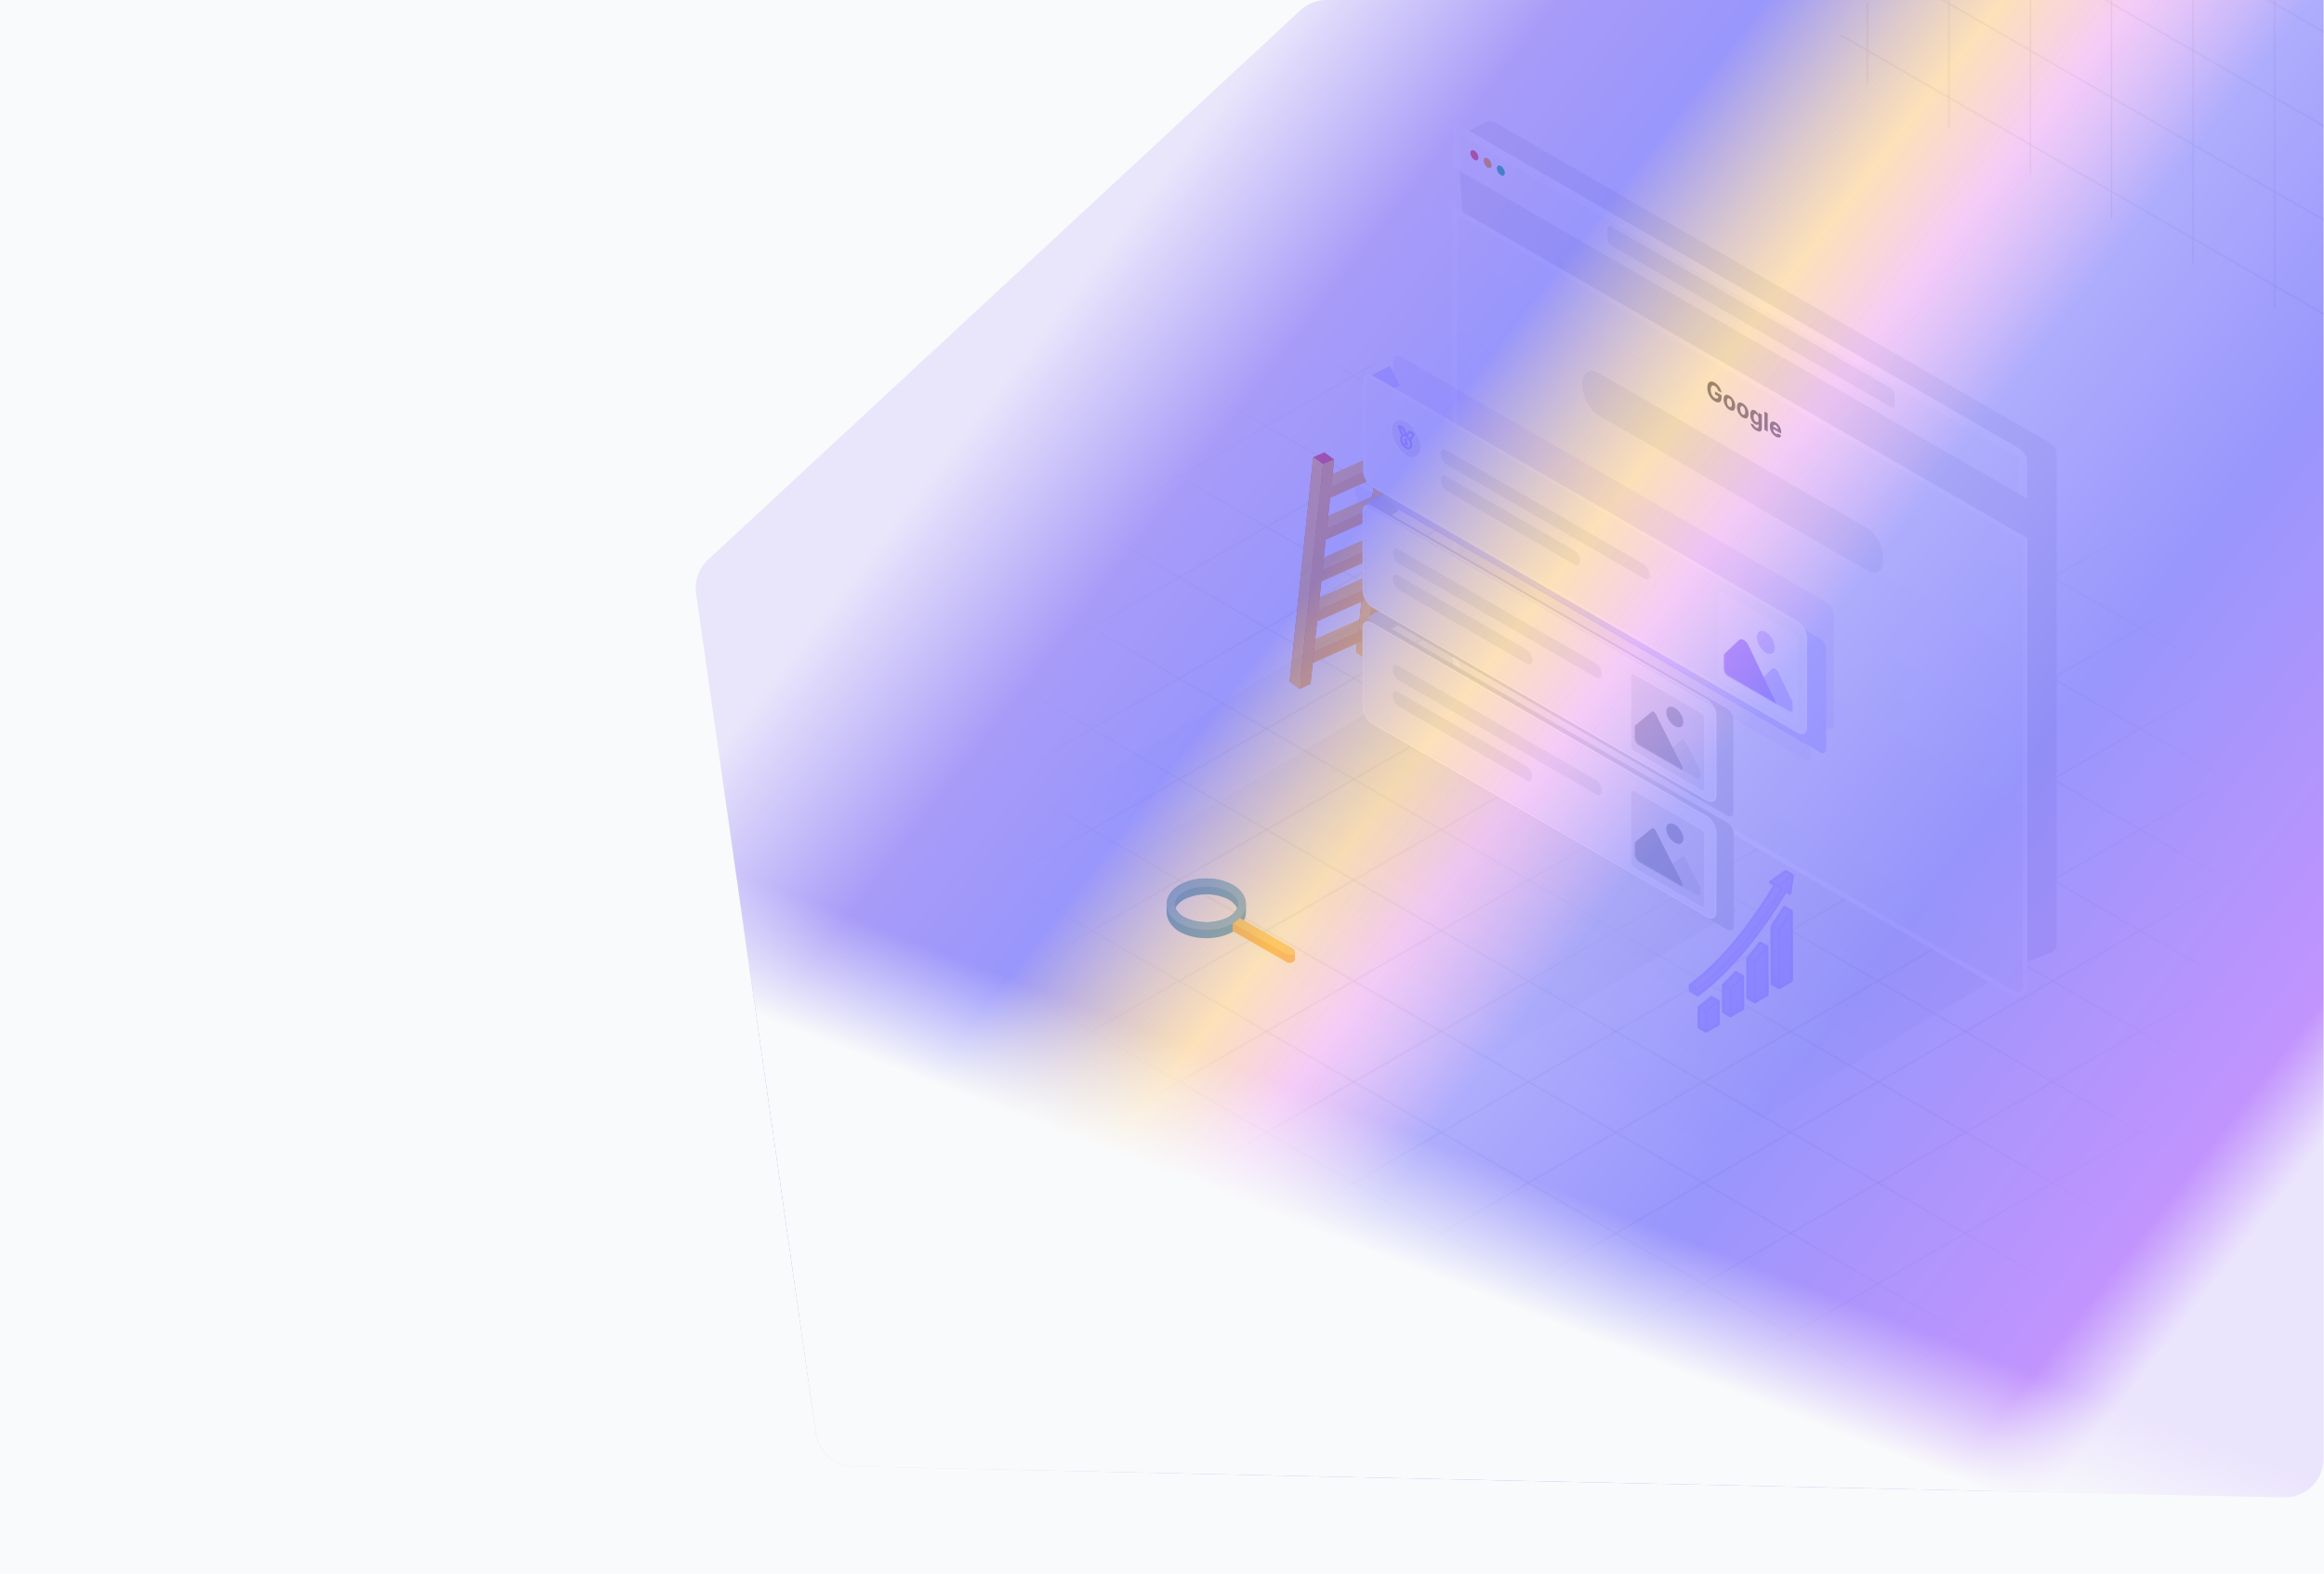 <svg  viewBox="0 0 1920 1300" fill="none" xmlns="http://www.w3.org/2000/svg">
    <g clip-path="url(#clip0_2204_2274)">
        <rect width="1920" height="1300" fill="#F9FAFB"/>
        <mask id="mask0_2204_2274" style="mask-type:alpha" maskUnits="userSpaceOnUse" x="1475" y="-397" width="472" height="867">
            <line y1="-0.427" x2="574" y2="-0.427" transform="matrix(-4.84939e-08 1 -0.866 -0.533 1475.2 -396.058)" stroke="white" stroke-width="0.854"/>
            <line y1="-0.427" x2="574" y2="-0.427" transform="matrix(-4.81944e-08 1 -0.866 -0.533 1542.45 -354.451)" stroke="white" stroke-width="0.854"/>
            <line y1="-0.427" x2="574" y2="-0.427" transform="matrix(-4.81944e-08 1 -0.866 -0.533 1609.71 -312.844)" stroke="white" stroke-width="0.854"/>
            <line y1="-0.427" x2="574" y2="-0.427" transform="matrix(-4.81944e-08 1 -0.866 -0.533 1676.96 -271.238)" stroke="white" stroke-width="0.854"/>
            <line y1="-0.427" x2="574" y2="-0.427" transform="matrix(-4.81944e-08 1 -0.866 -0.533 1744.22 -229.632)" stroke="white" stroke-width="0.854"/>
            <line y1="-0.427" x2="574" y2="-0.427" transform="matrix(-4.81944e-08 1 -0.866 -0.533 1811.47 -188.026)" stroke="white" stroke-width="0.854"/>
            <line y1="-0.427" x2="574" y2="-0.427" transform="matrix(-4.81944e-08 1 -0.866 -0.533 1878.73 -146.419)" stroke="white" stroke-width="0.854"/>
            <line y1="-0.427" x2="523" y2="-0.427" transform="matrix(-0.866 -0.5 1.52389e-07 -1 1941.22 38.376)" stroke="white" stroke-width="0.854"/>
            <line y1="-0.427" x2="523" y2="-0.427" transform="matrix(-0.866 -0.5 1.52389e-07 -1 1941.21 116.036)" stroke="white" stroke-width="0.854"/>
            <line y1="-0.427" x2="523" y2="-0.427" transform="matrix(-0.866 -0.5 1.52389e-07 -1 1941.21 193.695)" stroke="white" stroke-width="0.854"/>
            <line y1="-0.427" x2="523" y2="-0.427" transform="matrix(-0.866 -0.5 1.52389e-07 -1 1941.21 271.355)" stroke="white" stroke-width="0.854"/>
            <line y1="-0.427" x2="523" y2="-0.427" transform="matrix(-0.866 -0.5 1.52389e-07 -1 1941.21 349.016)" stroke="white" stroke-width="0.854"/>
            <line y1="-0.427" x2="523" y2="-0.427" transform="matrix(-0.866 -0.5 1.52389e-07 -1 1941.21 426.571)" stroke="white" stroke-width="0.854"/>
        </mask>
        <g mask="url(#mask0_2204_2274)">
            <g filter="url(#filter0_f_2204_2274)">
                <path d="M1946.5 -507.358L2635.22 -499.049L2581.21 643.435L1505.66 48.42L1946.5 -507.358Z" fill="#D9D9D9"/>
            </g>
        </g>
        <mask id="mask1_2204_2274" style="mask-type:alpha" maskUnits="userSpaceOnUse" x="251" y="59" width="2311" height="1335">
            <line y1="-0.427" x2="1166.82" y2="-0.427" transform="matrix(-0.866 0.5 -0.866 -0.5 1262.78 59.837)" stroke="white" stroke-width="0.854"/>
            <line y1="-0.427" x2="1166.82" y2="-0.427" transform="matrix(-0.866 0.5 -0.866 -0.5 1334.96 101.51)" stroke="white" stroke-width="0.854"/>
            <line y1="-0.427" x2="1166.82" y2="-0.427" transform="matrix(-0.866 0.5 -0.866 -0.5 1407.14 143.182)" stroke="white" stroke-width="0.854"/>
            <line y1="-0.427" x2="1166.82" y2="-0.427" transform="matrix(-0.866 0.5 -0.866 -0.5 1479.32 184.854)" stroke="white" stroke-width="0.854"/>
            <line y1="-0.427" x2="1166.82" y2="-0.427" transform="matrix(-0.866 0.5 -0.866 -0.5 1551.5 226.526)" stroke="white" stroke-width="0.854"/>
            <line y1="-0.427" x2="1166.82" y2="-0.427" transform="matrix(-0.866 0.5 -0.866 -0.5 1623.67 268.198)" stroke="white" stroke-width="0.854"/>
            <line y1="-0.427" x2="1166.82" y2="-0.427" transform="matrix(-0.866 0.5 -0.866 -0.5 1695.85 309.871)" stroke="white" stroke-width="0.854"/>
            <line y1="-0.427" x2="1166.82" y2="-0.427" transform="matrix(-0.866 0.5 -0.866 -0.5 1768.03 351.542)" stroke="white" stroke-width="0.854"/>
            <line y1="-0.427" x2="1166.82" y2="-0.427" transform="matrix(-0.866 0.5 -0.866 -0.5 1840.21 393.215)" stroke="white" stroke-width="0.854"/>
            <line y1="-0.427" x2="1166.82" y2="-0.427" transform="matrix(-0.866 0.5 -0.866 -0.5 1912.39 434.887)" stroke="white" stroke-width="0.854"/>
            <line y1="-0.427" x2="1166.82" y2="-0.427" transform="matrix(-0.866 0.5 -0.866 -0.5 1984.57 476.56)" stroke="white" stroke-width="0.854"/>
            <line y1="-0.427" x2="1166.82" y2="-0.427" transform="matrix(-0.866 0.5 -0.866 -0.5 2056.74 518.231)" stroke="white" stroke-width="0.854"/>
            <line y1="-0.427" x2="1166.82" y2="-0.427" transform="matrix(-0.866 0.5 -0.866 -0.5 2128.92 559.904)" stroke="white" stroke-width="0.854"/>
            <line y1="-0.427" x2="1166.82" y2="-0.427" transform="matrix(-0.866 0.5 -0.866 -0.5 2201.1 601.576)" stroke="white" stroke-width="0.854"/>
            <line y1="-0.427" x2="1166.82" y2="-0.427" transform="matrix(-0.866 0.5 -0.866 -0.5 2273.28 643.248)" stroke="white" stroke-width="0.854"/>
            <line y1="-0.427" x2="1166.82" y2="-0.427" transform="matrix(-0.866 0.5 -0.866 -0.5 2345.46 684.92)" stroke="white" stroke-width="0.854"/>
            <line y1="-0.427" x2="1166.82" y2="-0.427" transform="matrix(-0.866 0.5 -0.866 -0.5 2417.63 726.592)" stroke="white" stroke-width="0.854"/>
            <line y1="-0.427" x2="1166.82" y2="-0.427" transform="matrix(-0.866 0.5 -0.866 -0.5 2489.81 768.264)" stroke="white" stroke-width="0.854"/>
            <line y1="-0.427" x2="1058.73" y2="-0.427" transform="matrix(-0.866 0.5 -0.866 -0.5 2515.75 836.632)" stroke="white" stroke-width="0.854"/>
            <line y1="-0.427" x2="1500.2" y2="-0.427" transform="matrix(-0.866 -0.5 0.866 -0.5 2561.99 809.936)" stroke="white" stroke-width="0.854"/>
            <line y1="-0.427" x2="1500.2" y2="-0.427" transform="matrix(-0.866 -0.5 0.866 -0.5 2489.81 851.608)" stroke="white" stroke-width="0.854"/>
            <line y1="-0.427" x2="1500.2" y2="-0.427" transform="matrix(-0.866 -0.5 0.866 -0.5 2417.63 893.28)" stroke="white" stroke-width="0.854"/>
            <line y1="-0.427" x2="1500.2" y2="-0.427" transform="matrix(-0.866 -0.5 0.866 -0.5 2345.46 934.952)" stroke="white" stroke-width="0.854"/>
            <line y1="-0.427" x2="1500.2" y2="-0.427" transform="matrix(-0.866 -0.5 0.866 -0.5 2273.28 976.624)" stroke="white" stroke-width="0.854"/>
            <line y1="-0.427" x2="1500.2" y2="-0.427" transform="matrix(-0.866 -0.5 0.866 -0.5 2201.1 1018.3)" stroke="white" stroke-width="0.854"/>
            <line y1="-0.427" x2="1500.2" y2="-0.427" transform="matrix(-0.866 -0.5 0.866 -0.5 2128.92 1059.97)" stroke="white" stroke-width="0.854"/>
            <line y1="-0.427" x2="1500.2" y2="-0.427" transform="matrix(-0.866 -0.5 0.866 -0.5 2056.74 1101.64)" stroke="white" stroke-width="0.854"/>
            <line y1="-0.427" x2="1500.2" y2="-0.427" transform="matrix(-0.866 -0.5 0.866 -0.5 1984.57 1143.31)" stroke="white" stroke-width="0.854"/>
            <line y1="-0.427" x2="1500.2" y2="-0.427" transform="matrix(-0.866 -0.5 0.866 -0.5 1912.39 1184.99)" stroke="white" stroke-width="0.854"/>
            <line y1="-0.427" x2="1500.2" y2="-0.427" transform="matrix(-0.866 -0.5 0.866 -0.5 1840.21 1226.66)" stroke="white" stroke-width="0.854"/>
            <line y1="-0.427" x2="1500.2" y2="-0.427" transform="matrix(-0.866 -0.5 0.866 -0.5 1768.03 1268.33)" stroke="white" stroke-width="0.854"/>
            <line y1="-0.427" x2="1500.2" y2="-0.427" transform="matrix(-0.866 -0.5 0.866 -0.5 1695.85 1310)" stroke="white" stroke-width="0.854"/>
            <line y1="-0.427" x2="1500.2" y2="-0.427" transform="matrix(-0.866 -0.5 0.866 -0.5 1623.67 1351.67)" stroke="white" stroke-width="0.854"/>
            <line y1="-0.427" x2="1500.2" y2="-0.427" transform="matrix(-0.866 -0.5 0.866 -0.5 1551.49 1393.35)" stroke="white" stroke-width="0.854"/>
        </mask>
        <g mask="url(#mask1_2204_2274)">
            <path d="M1866.22 1039.92C1604.18 1191.21 1142.79 1170.22 835.681 992.911C528.571 815.601 492.211 549.22 754.256 397.928C1016.3 246.636 1477.69 267.628 1784.8 444.939C2091.91 622.249 2128.27 888.63 1866.22 1039.92Z" fill="url(#paint0_radial_2204_2274)" stroke="white" stroke-width="0.74"/>
        </g>
        <path d="M1063.45 785.948L1069.74 785.948L1069.74 792.766L1063.45 792.766L1063.45 785.948Z" fill="#F8B545"/>
        <path d="M996.849 725.636C987.931 725.636 980.063 727.736 973.77 731.411C968.002 735.079 964.334 740.322 963.809 746.09L963.809 753.538C963.809 759.838 968.009 765.606 973.77 769.274C980.07 772.942 987.931 775.042 996.849 775.042C1005.23 775.042 1013.1 772.942 1019.4 769.274C1025.16 765.606 1029.36 759.838 1029.36 753.545L1029.36 746.202C1028.84 740.434 1025.16 735.191 1019.4 731.516C1013.1 727.848 1005.23 725.748 996.849 725.748L996.849 725.636ZM996.849 738.747C1004.19 738.747 1011.01 740.847 1015.73 743.472C1018.88 745.572 1020.97 747.665 1022.02 750.283C1020.97 752.908 1018.87 755.008 1015.72 757.101C1011.01 759.726 1004.19 761.826 996.849 761.826C988.981 761.826 982.163 759.726 977.445 757.101C974.295 755.001 972.195 752.908 971.145 750.283C972.195 747.665 974.295 745.565 977.445 743.472C982.163 740.847 988.981 738.747 996.849 738.747Z" fill="#4399C0"/>
        <path d="M1019.4 762.351L1018.35 762.351L1018.35 769.162L1062.4 794.334C1063.45 795.384 1065.02 795.384 1066.6 795.384C1068.17 794.824 1069.22 794.334 1069.74 793.284C1070.27 792.234 1069.74 791.184 1068.69 790.666L1019.4 762.351Z" fill="#F8B545"/>
        <path d="M1068.69 783.848L1019.4 755.533L1012.58 759.201L1062.4 788.041C1063.45 788.601 1065.02 789.091 1066.6 788.601C1068.17 788.601 1069.22 787.558 1069.75 786.501C1070.27 785.941 1069.75 784.933 1068.7 783.883L1068.69 783.848Z" fill="#FECB5B"/>
        <path d="M996.849 725.636C987.931 725.636 980.063 727.736 973.77 731.411C968.002 735.079 963.809 740.322 963.809 747.14C963.809 753.433 968.009 758.676 973.77 762.351C980.07 766.019 987.931 768.119 996.849 768.119C1005.23 768.119 1013.1 766.019 1019.4 762.351C1025.16 758.676 1029.36 753.433 1029.36 747.14C1029.36 740.322 1025.16 735.079 1019.4 731.411C1013.1 727.736 1005.23 725.636 996.849 725.636ZM996.849 732.454C1004.19 732.454 1011.01 734.029 1015.73 737.179C1020.45 739.797 1023.07 743.465 1023.07 747.14C1023.07 750.29 1020.45 753.958 1015.72 757.101C1011.01 759.726 1004.19 761.826 996.849 761.826C988.981 761.826 982.163 759.726 977.445 757.101C972.727 753.951 970.627 750.283 970.627 747.14C970.627 743.465 972.727 739.797 977.445 737.179C982.163 734.029 988.981 732.454 996.849 732.454Z" fill="#6DB0CF"/>
        <path d="M1145.2 469.084L1144.15 479.012L1079.99 507.571L1081.04 497.635L1145.2 469.084ZM1148.67 436.036L1147.63 445.964L1083.47 474.532L1084.51 464.604L1148.67 436.036ZM1152.29 401.641L1151.24 411.57L1087.09 440.129L1088.13 430.201L1152.29 401.641ZM1155.94 366.971L1154.89 376.899L1090.73 405.467L1091.78 395.539L1155.94 366.971ZM1141.54 503.475L1140.5 513.403L1076.34 541.962L1077.39 532.034L1141.54 503.475Z" fill="#FECB5B"/>
        <path d="M1137.61 540.699L1129.47 535.086L1149.03 349.102L1157.14 354.991L1137.61 540.699ZM1120.34 538.883L1129.47 535.086L1149.03 349.102L1139.88 353.175L1120.34 538.883Z" fill="#ED4A4B"/>
        <path d="M1139.87 353.21L1148.01 358.823L1128.45 544.798L1120.34 538.918L1139.87 353.21Z" fill="#FECB5B"/>
        <path d="M1157.14 355.025L1148.01 358.822L1128.45 544.798L1137.61 540.733L1157.14 355.025Z" fill="#F8B545"/>
        <path d="M1140.51 513.404L1139.46 523.332L1075.3 551.89L1076.34 541.962L1140.51 513.404Z" fill="#F8B545"/>
        <path d="M1082.66 565.19L1074.52 559.577L1094.09 373.602L1102.19 379.491L1082.66 565.19ZM1065.4 563.374L1074.52 559.577L1094.09 373.602L1084.93 377.666L1065.4 563.374Z" fill="#ED4A4B"/>
        <path d="M1084.93 377.71L1093.06 383.323L1073.5 569.29L1065.39 563.409L1084.93 377.71Z" fill="#FECB5B"/>
        <path d="M1102.19 379.526L1093.06 383.323L1073.5 569.29L1082.66 565.225L1102.19 379.526Z" fill="#F8B545"/>
        <path d="M1144.15 479.012L1143.11 488.94L1078.95 517.499L1080 507.571L1144.15 479.012ZM1147.63 445.964L1146.58 455.892L1082.43 484.46L1083.47 474.532L1147.63 445.964ZM1151.25 411.57L1150.2 421.498L1086.04 450.057L1087.09 440.129L1151.25 411.57ZM1154.89 376.899L1153.85 386.827L1089.69 415.395L1090.73 405.467L1154.89 376.899Z" fill="#F8B545"/>
        <g opacity="0.07" filter="url(#filter1_f_2204_2274)">
            <path d="M1136.61 584.495L1435.98 750.98L1221.32 879.56C1214.43 883.688 1203.16 883.869 1196.14 879.966L922.18 727.616C915.16 723.713 915.055 717.202 921.946 713.075L1136.61 584.495Z" fill="url(#paint1_linear_2204_2274)"/>
        </g>
        <g opacity="0.07" filter="url(#filter2_f_2204_2274)">
            <path d="M1170.44 483.991L1699.21 778.043L1427.21 940.973C1420.31 945.1 1409.04 945.281 1402.02 941.378L898.668 661.462C891.649 657.558 891.544 651.048 898.434 646.921L1170.44 483.991Z" fill="url(#paint2_linear_2204_2274)"/>
        </g>
        <g filter="url(#filter3_dd_2204_2274)">
            <path d="M1228.97 88.306C1230.44 87.538 1232.39 87.762 1234.42 88.932L1693.52 353.999C1696.63 355.795 1699.16 360.163 1699.16 363.756L1699.16 767.853C1699.16 771.308 1697.84 773.823 1695.55 774.726L1670.98 784.422L1238.99 508.106C1234.56 505.272 1230.99 499.198 1230.63 493.884L1203.94 101.42L1228.97 88.306Z" fill="#E5E7EB"/>
        </g>
        <g filter="url(#filter4_dd_2204_2274)">
            <path d="M1203.57 137.58L1671.36 407.653L1671.36 773.938C1671.36 779.593 1667.38 781.886 1662.49 779.058L1212.44 519.224C1207.54 516.397 1203.57 509.52 1203.57 503.865L1203.57 137.58Z" fill="url(#paint3_linear_2204_2274)"/>
            <path d="M1203.57 135.629L1201.88 134.653L1201.88 136.604L1201.88 502.889C1201.88 509.622 1206.61 517.809 1212.44 521.175L1662.49 781.009C1668.32 784.375 1673.04 781.646 1673.04 774.913L1673.04 408.629L1673.04 406.678L1671.36 405.702L1203.57 135.629Z" stroke="white" stroke-width="3.902"/>
        </g>
        <g filter="url(#filter5_d_2204_2274)">
            <mask id="path-69-outside-1_2204_2274" maskUnits="userSpaceOnUse" x="1200.11" y="98.546" width="475.448" height="312.5" fill="black">
                <rect fill="white" x="1200.11" y="98.546" width="475.448" height="312.5"/>
                <path d="M1203.57 107.701C1203.57 105.959 1204.8 105.252 1206.31 106.124L1668.62 373.042C1670.13 373.913 1671.36 376.032 1671.36 377.775L1671.36 408.384L1203.57 138.31L1203.57 107.701Z"/>
            </mask>
            <path d="M1203.57 107.701C1203.57 105.959 1204.8 105.252 1206.31 106.124L1668.62 373.042C1670.13 373.913 1671.36 376.032 1671.36 377.775L1671.36 408.384L1203.57 138.31L1203.57 107.701Z" fill="#F9FAFB"/>
            <path d="M1200.2 105.75C1200.2 101.853 1202.93 100.273 1206.31 102.222L1668.62 369.14C1672 371.089 1674.73 375.828 1674.73 379.726L1667.98 376.57L1206.95 110.399L1200.2 105.75ZM1671.36 408.384L1203.57 138.31L1671.36 408.384ZM1200.2 136.359L1200.2 105.75C1200.2 101.853 1202.93 100.273 1206.31 102.222L1206.95 110.399L1206.95 140.261L1200.2 136.359ZM1668.62 369.14C1672 371.089 1674.73 375.828 1674.73 379.726L1674.73 410.334L1667.98 406.433L1667.98 376.57L1668.62 369.14Z" fill="white" mask="url(#path-69-outside-1_2204_2274)"/>
        </g>
        <circle cx="3.787" cy="3.787" r="3.787" transform="matrix(0.866 0.5 -2.20305e-08 1 1214.8 122.583)" fill="#EF4444"/>
        <circle cx="3.787" cy="3.787" r="3.787" transform="matrix(0.866 0.5 -2.20305e-08 1 1225.73 128.893)" fill="#F59E0B"/>
        <circle cx="3.787" cy="3.787" r="3.787" transform="matrix(0.866 0.5 -2.20305e-08 1 1236.66 135.204)" fill="#10B981"/>
        <rect width="273.913" height="15.504" rx="3.101" transform="matrix(0.866 0.5 -2.20305e-08 1 1328.04 185.524)" fill="#E5E7EB"/>
        <g filter="url(#filter6_i_2204_2274)">
            <rect width="286.575" height="35.027" rx="14.971" transform="matrix(0.866 0.5 -2.20305e-08 1 1307.56 298.812)" fill="#E5E7EB"/>
        </g>
        <path d="M1419.41 322.705C1419.32 322.295 1419.19 321.907 1419.03 321.539C1418.87 321.166 1418.67 320.817 1418.44 320.491C1418.21 320.162 1417.94 319.861 1417.65 319.586C1417.35 319.314 1417.03 319.075 1416.67 318.869C1416.01 318.484 1415.42 318.337 1414.91 318.428C1414.41 318.521 1414.02 318.852 1413.74 319.421C1413.46 319.985 1413.32 320.791 1413.32 321.841C1413.32 322.89 1413.46 323.862 1413.74 324.757C1414.01 325.652 1414.4 326.439 1414.91 327.118C1415.41 327.792 1416.01 328.328 1416.7 328.725C1417.32 329.086 1417.86 329.266 1418.3 329.266C1418.74 329.263 1419.08 329.094 1419.32 328.758C1419.55 328.425 1419.67 327.937 1419.67 327.295L1420.23 327.714L1416.87 325.772L1416.87 323.374L1422.33 326.526L1422.33 328.424C1422.33 329.748 1422.09 330.745 1421.6 331.417C1421.12 332.084 1420.45 332.43 1419.6 332.454C1418.75 332.474 1417.78 332.167 1416.69 331.535C1415.46 330.829 1414.39 329.897 1413.46 328.74C1412.54 327.578 1411.81 326.271 1411.3 324.82C1410.78 323.366 1410.53 321.844 1410.53 320.256C1410.53 319.035 1410.68 318.034 1410.98 317.255C1411.29 316.473 1411.73 315.909 1412.28 315.563C1412.84 315.217 1413.49 315.084 1414.23 315.162C1414.97 315.241 1415.77 315.529 1416.63 316.026C1417.37 316.453 1418.05 316.975 1418.69 317.593C1419.33 318.206 1419.89 318.88 1420.39 319.616C1420.88 320.354 1421.29 321.125 1421.6 321.929C1421.92 322.728 1422.12 323.526 1422.21 324.323L1419.41 322.705ZM1428.77 338.527C1427.78 337.956 1426.93 337.219 1426.2 336.317C1425.49 335.412 1424.93 334.411 1424.54 333.312C1424.15 332.209 1423.95 331.079 1423.95 329.921C1423.95 328.754 1424.15 327.847 1424.54 327.2C1424.93 326.548 1425.49 326.186 1426.2 326.115C1426.93 326.041 1427.78 326.29 1428.77 326.862C1429.76 327.433 1430.61 328.171 1431.33 329.076C1432.05 329.978 1432.61 330.981 1433 332.084C1433.39 333.182 1433.59 334.315 1433.59 335.482C1433.59 336.639 1433.39 337.544 1433 338.196C1432.61 338.843 1432.05 339.204 1431.33 339.277C1430.61 339.348 1429.76 339.098 1428.77 338.527ZM1428.78 336.107C1429.23 336.367 1429.61 336.437 1429.91 336.317C1430.21 336.192 1430.44 335.916 1430.59 335.489C1430.75 335.065 1430.83 334.525 1430.83 333.867C1430.83 333.21 1430.75 332.579 1430.59 331.973C1430.44 331.37 1430.21 330.832 1429.91 330.359C1429.61 329.886 1429.23 329.519 1428.78 329.259C1428.33 328.997 1427.95 328.926 1427.64 329.046C1427.33 329.169 1427.1 329.442 1426.94 329.866C1426.79 330.293 1426.71 330.835 1426.71 331.492C1426.71 332.149 1426.79 332.779 1426.94 333.382C1427.1 333.988 1427.33 334.528 1427.64 335.004C1427.95 335.477 1428.33 335.845 1428.78 336.107ZM1439.77 344.878C1438.78 344.307 1437.93 343.57 1437.2 342.668C1436.49 341.763 1435.93 340.762 1435.54 339.663C1435.15 338.56 1434.96 337.43 1434.96 336.273C1434.96 335.106 1435.15 334.198 1435.54 333.551C1435.93 332.899 1436.49 332.537 1437.2 332.466C1437.93 332.393 1438.78 332.642 1439.77 333.213C1440.76 333.784 1441.61 334.522 1442.33 335.427C1443.05 336.329 1443.61 337.332 1444 338.435C1444.39 339.533 1444.59 340.666 1444.59 341.833C1444.59 342.99 1444.39 343.895 1444 344.547C1443.61 345.195 1443.05 345.555 1442.33 345.629C1441.61 345.7 1440.76 345.45 1439.77 344.878ZM1439.78 342.458C1440.23 342.718 1440.61 342.788 1440.91 342.668C1441.21 342.543 1441.44 342.267 1441.59 341.841C1441.75 341.416 1441.83 340.876 1441.83 340.219C1441.83 339.562 1441.75 338.93 1441.59 338.325C1441.44 337.722 1441.21 337.183 1440.91 336.71C1440.61 336.237 1440.23 335.871 1439.78 335.611C1439.33 335.348 1438.95 335.277 1438.64 335.397C1438.33 335.52 1438.1 335.793 1437.94 336.217C1437.79 336.644 1437.71 337.186 1437.71 337.843C1437.71 338.5 1437.79 339.13 1437.94 339.733C1438.1 340.339 1438.33 340.88 1438.64 341.355C1438.95 341.828 1439.33 342.196 1439.78 342.458ZM1450.76 355.474C1449.88 354.966 1449.13 354.391 1448.5 353.749C1447.87 353.114 1447.38 352.452 1447.01 351.763C1446.64 351.074 1446.4 350.401 1446.29 349.744L1448.8 350.803C1448.87 351.073 1448.99 351.353 1449.16 351.645C1449.33 351.937 1449.54 352.22 1449.82 352.495C1450.09 352.777 1450.43 353.032 1450.82 353.26C1451.41 353.6 1451.9 353.714 1452.28 353.602C1452.67 353.496 1452.86 353.056 1452.86 352.281L1452.86 350.215L1452.75 350.148C1452.63 350.394 1452.45 350.587 1452.21 350.729C1451.97 350.872 1451.67 350.923 1451.29 350.884C1450.92 350.845 1450.47 350.675 1449.96 350.376C1449.22 349.952 1448.55 349.37 1447.95 348.63C1447.35 347.887 1446.87 347.005 1446.52 345.985C1446.16 344.963 1445.99 343.827 1445.99 342.576C1445.99 341.296 1446.17 340.332 1446.53 339.682C1446.89 339.032 1447.37 338.667 1447.97 338.586C1448.57 338.507 1449.23 338.675 1449.95 339.09C1450.5 339.406 1450.96 339.779 1451.33 340.208C1451.7 340.632 1451.99 341.068 1452.22 341.517C1452.45 341.963 1452.62 342.374 1452.75 342.749L1452.85 342.808L1452.85 340.91L1455.54 342.466L1455.54 353.874C1455.54 354.835 1455.34 355.521 1454.93 355.933C1454.52 356.345 1453.96 356.505 1453.24 356.411C1452.52 356.326 1451.69 356.013 1450.76 355.474ZM1450.82 348.519C1451.25 348.772 1451.62 348.86 1451.92 348.784C1452.23 348.706 1452.46 348.477 1452.63 348.1C1452.79 347.72 1452.87 347.199 1452.87 346.537C1452.87 345.875 1452.79 345.255 1452.63 344.676C1452.47 344.093 1452.24 343.578 1451.93 343.131C1451.63 342.685 1451.25 342.336 1450.82 342.083C1450.37 341.826 1449.99 341.749 1449.69 341.852C1449.38 341.95 1449.15 342.199 1448.99 342.598C1448.84 342.998 1448.76 343.519 1448.76 344.161C1448.76 344.813 1448.84 345.423 1448.99 345.989C1449.16 346.553 1449.39 347.052 1449.69 347.486C1449.99 347.917 1450.37 348.262 1450.82 348.519ZM1460.42 341.513L1460.42 356.577L1457.7 355.01L1457.7 339.947L1460.42 341.513ZM1467.05 360.627C1466.04 360.046 1465.18 359.31 1464.45 358.42C1463.73 357.528 1463.17 356.535 1462.78 355.441C1462.39 354.343 1462.19 353.198 1462.19 352.006C1462.19 350.844 1462.39 349.937 1462.78 349.285C1463.17 348.633 1463.72 348.266 1464.43 348.185C1465.14 348.107 1465.98 348.345 1466.94 348.899C1467.59 349.272 1468.19 349.739 1468.74 350.3C1469.3 350.859 1469.79 351.497 1470.21 352.212C1470.63 352.931 1470.96 353.718 1471.19 354.573C1471.42 355.424 1471.54 356.33 1471.54 357.291L1471.54 358.152L1463.28 353.382L1463.28 351.44L1468.98 354.735C1468.98 354.284 1468.9 353.836 1468.73 353.389C1468.56 352.943 1468.32 352.535 1468.02 352.165C1467.73 351.792 1467.38 351.492 1466.98 351.264C1466.57 351.026 1466.21 350.925 1465.89 350.962C1465.57 350.996 1465.33 351.146 1465.15 351.411C1464.97 351.671 1464.88 352.022 1464.88 352.466L1464.88 354.312C1464.88 354.871 1464.97 355.406 1465.14 355.916C1465.33 356.428 1465.58 356.89 1465.91 357.302C1466.25 357.714 1466.64 358.051 1467.09 358.314C1467.39 358.488 1467.67 358.598 1467.92 358.645C1468.17 358.691 1468.39 358.668 1468.56 358.575C1468.74 358.482 1468.88 358.32 1468.97 358.089L1471.48 359.73C1471.35 360.352 1471.09 360.81 1470.7 361.101C1470.31 361.391 1469.8 361.501 1469.18 361.432C1468.57 361.361 1467.86 361.093 1467.05 360.627Z" fill="#4B5563"/>
        <g filter="url(#filter7_f_2204_2274)">
            <rect width="420.663" height="103.82" rx="7.315" transform="matrix(0.866 0.5 -2.20305e-08 1 1150.85 290.917)" fill="#A78BFA" fill-opacity="0.15"/>
        </g>
        <g filter="url(#filter8_d_2204_2274)">
            <g filter="url(#filter9_dd_2204_2274)">
                <rect width="418.17" height="93.947" rx="5.778" transform="matrix(0.867 0.499 -2.21085e-08 1 1144.42 298.208)" fill="#D1D0FF"/>
            </g>
            <rect x="1128.88" y="309.396" width="19.56" height="18.05" transform="rotate(-27 1128.88 309.396)" fill="#D1D0FF"/>
            <rect x="1482.04" y="589.775" width="16.648" height="18.367" transform="rotate(-27 1482.04 589.775)" fill="#D1D0FF"/>
            <rect width="16.614" height="21.884" transform="matrix(0.892 -0.453 0.455 0.89 1393.2 543.501)" fill="#D1D5DB"/>
            <g filter="url(#filter10_dd_2204_2274)">
                <rect width="333.103" height="88.253" rx="5.778" transform="matrix(0.866 0.5 -2.20305e-08 1 1141.75 398.374)" fill="#D1D5DB"/>
            </g>
            <rect x="1127.85" y="413.002" width="19.56" height="18.284" transform="rotate(-27 1127.85 413.002)" fill="#D1D5DB"/>
            <rect x="1404.1" y="638.425" width="16.831" height="22.215" transform="rotate(-27 1404.1 638.425)" fill="#D1D5DB"/>
            <g filter="url(#filter11_dd_2204_2274)">
                <rect width="333.514" height="88.269" rx="5.778" transform="matrix(0.866 0.5 -2.20305e-08 1 1141.74 492.466)" fill="#D1D5DB"/>
            </g>
            <rect x="1128.06" y="507.525" width="19.56" height="17.802" transform="rotate(-27 1128.06 507.525)" fill="#D1D5DB"/>
            <rect x="1403.38" y="732.884" width="17.638" height="22.424" transform="rotate(-27 1403.38 732.884)" fill="#D1D5DB"/>
            <g filter="url(#filter12_dd_2204_2274)">
                <rect width="333.103" height="79.199" rx="6.676" transform="matrix(0.866 0.5 -2.20305e-08 1 1125.79 413.03)" fill="#F9FAFB"/>
                <rect width="199.163" height="11.647" rx="5.156" transform="matrix(0.866 0.5 -2.20305e-08 1 1148.92 447.347)" fill="#E5E7EB"/>
                <rect width="132.775" height="11.647" rx="5.156" transform="matrix(0.866 0.5 -2.20305e-08 1 1148.92 469.008)" fill="#E5E7EB"/>
                <g filter="url(#filter13_dd_2204_2274)">
                    <rect width="71.948" height="65.63" rx="3.933" transform="matrix(0.866 0.5 -2.20305e-08 1 1344.67 546.075)" fill="#E5E7EB"/>
                    <rect x="0.504" y="0.874" width="70.784" height="64.466" rx="3.351" transform="matrix(0.866 0.5 -2.20305e-08 1 1344.74 545.823)" stroke="white" stroke-width="1.165"/>
                </g>
                <mask id="mask2_2204_2274" style="mask-type:alpha" maskUnits="userSpaceOnUse" x="1348" y="554" width="55" height="86">
                    <rect width="62.608" height="57.111" rx="3.933" transform="matrix(0.866 0.5 -2.20305e-08 1 1348.72 552.67)" fill="white"/>
                </mask>
                <g mask="url(#mask2_2204_2274)">
                    <path d="M1387.6 607.283C1388.42 606.616 1389.93 607.489 1390.75 609.1L1406.19 639.541C1407.29 641.717 1406.35 643.497 1404.62 642.498L1373.73 624.667C1372 623.668 1371.05 620.794 1372.16 619.893L1387.6 607.283Z" fill="#D1D5DB"/>
                    <path d="M1362.84 584.138C1363.65 583.471 1365.17 584.345 1365.98 585.956L1387.87 629.097C1388.97 631.272 1388.03 633.052 1386.3 632.053L1342.53 606.783C1340.8 605.784 1339.85 602.91 1340.95 602.009L1362.84 584.138Z" fill="#9CA3AF"/>
                    <ellipse cx="8.195" cy="7.476" rx="8.195" ry="7.476" transform="matrix(0.866 0.5 -2.20305e-08 1 1374.73 576.946)" fill="#9CA3AF"/>
                </g>
                <rect x="-1.009" y="-1.747" width="335.432" height="81.529" rx="7.841" transform="matrix(0.866 0.5 -2.20305e-08 1 1125.66 413.534)" stroke="white" stroke-width="2.329"/>
            </g>
            <g filter="url(#filter14_dd_2204_2274)">
                <rect width="333.103" height="79.199" rx="6.676" transform="matrix(0.866 0.5 -2.20305e-08 1 1125.79 507.364)" fill="#F9FAFB"/>
                <rect width="199.163" height="11.647" rx="5.156" transform="matrix(0.866 0.5 -2.20305e-08 1 1148.92 541.682)" fill="#E5E7EB"/>
                <rect width="132.775" height="11.647" rx="5.156" transform="matrix(0.866 0.5 -2.20305e-08 1 1148.92 563.343)" fill="#E5E7EB"/>
                <g filter="url(#filter15_dd_2204_2274)">
                    <rect width="71.948" height="65.63" rx="3.933" transform="matrix(0.866 0.5 -2.20305e-08 1 1344.67 640.409)" fill="#E5E7EB"/>
                    <rect x="0.504" y="0.874" width="70.784" height="64.466" rx="3.351" transform="matrix(0.866 0.5 -2.20305e-08 1 1344.74 640.157)" stroke="white" stroke-width="1.165"/>
                </g>
                <mask id="mask3_2204_2274" style="mask-type:alpha" maskUnits="userSpaceOnUse" x="1348" y="648" width="55" height="86">
                    <rect width="62.608" height="57.111" rx="3.933" transform="matrix(0.866 0.5 -2.20305e-08 1 1348.72 647.004)" fill="white"/>
                </mask>
                <g mask="url(#mask3_2204_2274)">
                    <path d="M1387.6 701.617C1388.42 700.95 1389.93 701.823 1390.75 703.434L1406.19 733.875C1407.29 736.051 1406.35 737.831 1404.62 736.832L1373.73 719.001C1372 718.002 1371.05 715.128 1372.16 714.227L1387.6 701.617Z" fill="#D1D5DB"/>
                    <path d="M1362.84 678.472C1363.65 677.805 1365.17 678.678 1365.98 680.289L1387.87 723.431C1388.97 725.606 1388.03 727.386 1386.3 726.387L1342.53 701.117C1340.8 700.118 1339.85 697.244 1340.95 696.343L1362.84 678.472Z" fill="#9CA3AF"/>
                    <ellipse cx="8.195" cy="7.476" rx="8.195" ry="7.476" transform="matrix(0.866 0.5 -2.20305e-08 1 1374.73 671.28)" fill="#9CA3AF"/>
                </g>
                <rect x="-1.009" y="-1.747" width="335.432" height="81.529" rx="7.841" transform="matrix(0.866 0.5 -2.20305e-08 1 1125.66 507.869)" stroke="white" stroke-width="2.329"/>
            </g>
        </g>
        <rect x="-1.195" y="-2.07" width="420.857" height="89.638" rx="7.531" transform="matrix(0.866 0.5 -2.20305e-08 1 1128.33 310.447)" fill="#F9FAFB"/>
        <g filter="url(#filter16_d_2204_2274)">
            <rect width="27.618" height="27.618" rx="13.809" transform="matrix(0.866 0.5 -2.20305e-08 1 1149.8 340.604)" fill="#E5E7EB"/>
            <path d="M1158.66 358.934L1156.24 352.532C1155.96 351.796 1155.82 351.428 1155.85 351.206C1155.87 351.012 1155.96 350.881 1156.11 350.844C1156.27 350.802 1156.56 350.966 1157.13 351.296L1158.55 352.117C1158.76 352.24 1158.87 352.301 1158.97 352.391C1159.05 352.471 1159.13 352.567 1159.19 352.673C1159.27 352.793 1159.32 352.93 1159.43 353.203L1161.76 359.113L1164.09 355.892C1164.2 355.743 1164.25 355.669 1164.32 355.635C1164.39 355.606 1164.47 355.599 1164.55 355.616C1164.65 355.636 1164.75 355.697 1164.96 355.82L1166.39 356.641C1166.96 356.97 1167.24 357.135 1167.41 357.37C1167.56 357.575 1167.65 357.815 1167.67 358.033C1167.69 358.282 1167.55 358.489 1167.28 358.904L1164.85 362.509M1160.8 362.236L1161.76 362.052L1161.76 365.727M1160.96 365.268L1162.55 366.186M1164.68 362.201C1166.3 364.999 1166.3 368.023 1164.68 368.956C1163.07 369.889 1160.45 368.377 1158.83 365.578C1157.22 362.78 1157.22 359.756 1158.83 358.823C1160.45 357.89 1163.07 359.403 1164.68 362.201Z" stroke="#B7ACFF" stroke-width="1.758" stroke-linecap="round" stroke-linejoin="round"/>
            <rect x="-0.454" y="-0.787" width="28.667" height="28.667" rx="14.334" transform="matrix(0.866 0.5 -2.20305e-08 1 1149.74 340.831)" stroke="white" stroke-width="1.049"/>
        </g>
        <rect width="199.163" height="11.647" rx="5.156" transform="matrix(0.866 0.5 -2.20305e-08 1 1190.41 369.323)" fill="#E5E7EB"/>
        <rect width="132.775" height="11.647" rx="5.156" transform="matrix(0.866 0.5 -2.20305e-08 1 1190.41 390.984)" fill="#E5E7EB"/>
        <g filter="url(#filter17_dd_2204_2274)">
            <rect width="75.345" height="74.577" rx="3.623" transform="matrix(0.866 0.5 -2.20305e-08 1 1420 484.301)" fill="white"/>
        </g>
        <mask id="mask4_2204_2274" style="mask-type:alpha" maskUnits="userSpaceOnUse" x="1424" y="492" width="58" height="96">
            <rect width="65.564" height="64.895" rx="3.623" transform="matrix(0.866 0.5 -2.20305e-08 1 1424.23 491.587)" fill="white"/>
        </mask>
        <g mask="url(#mask4_2204_2274)">
            <path d="M1464.08 552.456C1465.35 551.27 1467.85 552.714 1469.12 555.363L1483.44 585.291C1485.03 588.617 1483.54 591.228 1480.92 589.714L1452.28 573.178C1449.66 571.664 1448.17 567.336 1449.76 565.848L1464.08 552.456Z" fill="#D4C9FE"/>
            <path d="M1436.89 528.609C1438.79 526.83 1442.54 528.995 1444.44 532.969L1468.13 582.486L1422.8 556.311C1418.86 554.04 1416.63 547.549 1419.02 545.316L1436.89 528.609Z" fill="#AF8DFB"/>
            <ellipse cx="8.582" cy="8.495" rx="8.582" ry="8.495" transform="matrix(0.866 0.5 -2.20305e-08 1 1451.47 517.832)" fill="#D4C9FE"/>
        </g>
        <rect x="-1.195" y="-2.07" width="420.857" height="89.638" rx="7.531" transform="matrix(0.866 0.5 -2.20305e-08 1 1128.33 310.447)" stroke="white" stroke-width="2.76"/>
        <g filter="url(#filter18_f_2204_2274)">
            <rect width="435.535" height="14.25" rx="7.125" transform="matrix(0.866 0.5 -2.20305e-08 1 1119.57 398.761)" fill="#A78BFA" fill-opacity="0.1"/>
        </g>
        <path d="M1409.4 853.149C1409.19 853.149 1408.97 853.093 1408.78 852.98L1403.05 849.655C1402.66 849.432 1402.43 849.022 1402.43 848.578L1402.4 832.113C1402.4 831.717 1402.59 831.341 1402.91 831.106C1406.16 828.72 1409.56 826.01 1413.03 823.054C1413.43 822.708 1414.01 822.654 1414.46 822.925L1420.17 826.25C1420.55 826.473 1420.79 826.882 1420.79 827.324L1420.84 846.004C1420.84 846.451 1420.61 846.863 1420.22 847.088L1410.03 852.98C1409.83 853.093 1409.62 853.149 1409.4 853.149Z" fill="#C6BDFF"/>
        <path d="M1469.77 817.242C1469.55 817.242 1469.33 817.186 1469.14 817.073L1463.41 813.748C1463.03 813.525 1462.79 813.116 1462.79 812.673L1462.65 765.254C1462.65 765.002 1462.73 764.757 1462.87 764.548C1467.51 757.743 1470.94 752.28 1473 748.894C1473.35 748.316 1474.1 748.12 1474.69 748.462L1480.42 751.762C1480.8 751.983 1481.04 752.393 1481.04 752.838L1481.21 810.097C1481.21 810.544 1480.97 810.956 1480.58 811.181L1470.39 817.075C1470.2 817.186 1469.98 817.242 1469.77 817.242ZM1449.65 828.839C1449.44 828.839 1449.22 828.783 1449.03 828.67L1443.3 825.345C1442.91 825.122 1442.68 824.713 1442.68 824.27L1442.59 792.018C1442.59 791.728 1442.69 791.448 1442.88 791.224C1446.26 787.112 1449.68 782.77 1453.04 778.314C1453.42 777.813 1454.11 777.674 1454.66 777.985L1460.36 781.283C1460.75 781.505 1460.98 781.916 1460.98 782.359L1461.09 821.694C1461.09 822.141 1460.86 822.553 1460.47 822.778L1450.28 828.67C1450.08 828.783 1449.87 828.839 1449.65 828.839ZM1429.57 840.437C1429.35 840.437 1429.14 840.382 1428.94 840.269L1423.21 836.943C1422.83 836.721 1422.59 836.312 1422.59 835.868L1422.53 813.889C1422.53 813.551 1422.67 813.23 1422.91 812.993C1426.3 809.68 1429.72 806.167 1433.06 802.551C1433.45 802.123 1434.09 802.029 1434.6 802.316L1440.3 805.614C1440.69 805.836 1440.92 806.247 1440.92 806.69L1441.01 833.293C1441.01 833.738 1440.77 834.152 1440.38 834.376L1430.19 840.269C1430 840.382 1429.78 840.437 1429.57 840.437ZM1395.42 813.087L1396.15 812.527C1429.5 788.163 1456.36 745.664 1464.74 731.537L1461.98 729.942C1461.61 729.73 1461.38 729.344 1461.36 728.921C1461.34 728.497 1461.54 728.091 1461.88 727.846L1474.37 718.978C1474.77 718.696 1475.3 718.67 1475.72 718.917L1481.42 722.243C1481.86 722.498 1482.1 722.994 1482.03 723.498L1479.89 738.259C1479.84 738.667 1479.58 739.02 1479.21 739.201C1478.83 739.382 1478.4 739.367 1478.04 739.161L1475.68 737.803C1468.75 749.508 1439.7 796.326 1403.92 822.435L1403.21 822.948C1402.99 823.106 1402.74 823.188 1402.48 823.188C1402.26 823.188 1402.05 823.132 1401.85 823.018L1396.15 819.692C1395.81 819.498 1395.59 819.16 1395.54 818.778L1394.94 814.237C1394.88 813.797 1395.07 813.358 1395.42 813.087Z" fill="#C6BDFF"/>
        <path d="M1420.59 845.772C1420.59 846.091 1420.42 846.387 1420.15 846.545L1409.9 852.44C1409.77 852.52 1409.61 852.56 1409.46 852.56C1409.3 852.56 1409.15 852.52 1409.01 852.441L1409.01 852.44L1403.27 849.115C1402.99 848.954 1402.82 848.662 1402.82 848.345L1402.77 831.868C1402.77 831.633 1402.98 831.262 1403.14 831.147C1406.47 828.719 1409.89 826.008 1413.33 823.089C1413.62 822.843 1414.03 822.805 1414.35 822.995L1420.1 826.32C1420.21 826.389 1420.31 826.487 1420.39 826.598L1420.4 826.611C1420.48 826.73 1420.52 826.866 1420.54 827.011C1420.54 827.026 1420.53 827.04 1420.53 827.055C1420.53 827.068 1420.54 827.077 1420.54 827.089L1420.59 845.772ZM1418.76 829.006C1417.1 830.392 1413.56 833.248 1410.3 835.642C1410.31 836.007 1410.35 850.874 1410.35 850.127L1418.8 845.26L1418.76 829.006ZM1408.56 850.117C1408.56 849.579 1408.51 834.761 1408.52 835.706L1404.57 833.418L1404.61 847.83L1408.56 850.117ZM1414 824.854C1411.08 827.328 1408.15 829.652 1405.3 831.777L1409.34 834.121C1412 832.169 1414.34 830.357 1418.09 827.218L1414 824.854ZM1440.83 833.062C1440.84 833.381 1440.66 833.677 1440.39 833.835L1430.14 839.731C1430 839.811 1429.85 839.851 1429.7 839.851C1429.54 839.851 1429.39 839.811 1429.25 839.733L1423.51 836.406C1423.23 836.246 1423.06 835.954 1423.06 835.637L1423 813.619C1423 813.397 1423.1 813.205 1423.25 813.044C1423.26 813.026 1423.25 812.995 1423.27 812.978C1426.67 809.684 1430.1 806.162 1433.47 802.512C1433.75 802.204 1434.21 802.138 1434.57 802.345L1440.31 805.67C1440.34 805.688 1440.34 805.734 1440.37 805.756C1440.53 805.875 1440.64 806.03 1440.69 806.223C1440.7 806.257 1440.74 806.272 1440.75 806.307C1440.75 806.325 1440.73 806.339 1440.73 806.357C1440.74 806.387 1440.76 806.409 1440.76 806.439L1440.83 833.062ZM1438.98 808.706C1436.96 810.859 1433.54 814.388 1430.53 817.316L1430.59 837.419L1439.04 832.55L1438.98 808.706ZM1428.8 837.409L1428.74 817.456L1424.79 815.169L1424.85 835.122L1428.8 837.409ZM1434.3 804.246C1431.34 807.432 1428.34 810.515 1425.36 813.435L1429.49 815.826C1432.44 812.945 1434.88 810.467 1438.44 806.646L1434.3 804.246ZM1481.2 809.83C1481.2 810.149 1481.03 810.445 1480.75 810.603L1470.51 816.5C1470.37 816.58 1470.22 816.62 1470.06 816.62C1469.91 816.62 1469.76 816.58 1469.62 816.501L1469.61 816.5L1463.87 813.175C1463.6 813.014 1463.43 812.722 1463.43 812.405L1463.29 764.956C1463.29 764.782 1463.35 764.622 1463.44 764.48C1463.45 764.472 1463.44 764.461 1463.45 764.453C1468.17 757.525 1471.6 752.088 1473.64 748.747C1473.89 748.331 1474.44 748.197 1474.85 748.441L1480.59 751.766C1480.63 751.79 1480.64 751.846 1480.68 751.877C1480.79 751.968 1480.87 752.072 1480.93 752.207C1480.94 752.25 1481 752.271 1481.01 752.318C1481.02 752.35 1480.99 752.38 1480.99 752.412C1481 752.456 1481.04 752.489 1481.04 752.535L1481.2 809.83ZM1479.26 755.664C1476.91 759.403 1473.82 764.153 1470.82 768.552L1470.95 814.187L1479.41 809.319L1479.26 755.664ZM1469.16 814.177C1469.13 803.1 1469.07 779.383 1469.04 768.794L1465.09 766.507L1465.21 811.89L1469.16 814.177ZM1474.71 750.42C1472.7 753.674 1469.6 758.566 1465.47 764.664L1469.65 767.088C1472.85 762.373 1475.92 757.675 1478.9 752.847L1474.71 750.42ZM1461.01 821.452C1461.01 821.771 1460.84 822.067 1460.56 822.225L1450.32 828.12C1450.18 828.2 1450.02 828.24 1449.87 828.24C1449.72 828.24 1449.56 828.2 1449.43 828.122L1443.68 824.795C1443.41 824.635 1443.24 824.342 1443.24 824.025L1443.14 791.724C1443.14 791.53 1443.22 791.357 1443.33 791.205C1443.35 791.191 1443.34 791.168 1443.35 791.155C1446.74 787.058 1450.17 782.708 1453.55 778.225C1453.82 777.863 1454.33 777.759 1454.71 777.988L1460.45 781.314C1460.49 781.335 1460.49 781.387 1460.52 781.414C1460.66 781.518 1460.75 781.644 1460.81 781.806C1460.82 781.846 1460.87 781.864 1460.88 781.907C1460.88 781.932 1460.86 781.954 1460.86 781.979C1460.87 782.017 1460.9 782.045 1460.9 782.083L1461.01 821.452ZM1459.11 784.734C1457.81 786.446 1453.84 791.53 1450.67 795.366C1450.68 795.877 1450.77 827.831 1450.76 825.808L1459.22 820.941L1459.11 784.734ZM1448.97 825.798C1448.97 825.441 1448.88 793.953 1448.89 795.562L1444.94 793.274L1445.02 823.51L1448.97 825.798ZM1454.5 779.928C1451.49 783.916 1448.43 787.795 1445.4 791.478L1449.56 793.892C1452.42 790.43 1455 787.198 1458.67 782.346L1454.5 779.928ZM1395.29 813.874C1395.27 813.578 1395.4 813.291 1395.64 813.11L1396.36 812.557C1430.23 787.887 1457.33 744.874 1465.49 731.081L1462.42 729.3C1462.15 729.147 1461.99 728.872 1461.97 728.569C1461.96 728.268 1462.1 727.979 1462.35 727.803L1474.89 718.913C1475.18 718.709 1475.56 718.695 1475.86 718.867L1481.6 722.192L1481.61 722.2L1481.61 722.201C1481.64 722.217 1481.65 722.244 1481.67 722.259C1481.78 722.339 1481.87 722.434 1481.93 722.551C1481.96 722.603 1481.96 722.658 1481.98 722.715C1482 722.785 1482.04 722.849 1482.04 722.923C1482.04 722.955 1482.03 722.983 1482.02 723.014C1482.02 723.04 1482.04 723.064 1482.04 723.091L1479.89 737.867C1479.85 738.159 1479.66 738.412 1479.4 738.541C1479.13 738.67 1478.82 738.661 1478.56 738.515L1475.89 736.995C1438.81 799.423 1403.89 821.466 1403.04 822.41C1403.04 822.415 1403.03 822.412 1403.02 822.417C1403.01 822.423 1403.01 822.432 1403 822.438C1402.85 822.535 1402.68 822.586 1402.51 822.586C1402.39 822.586 1402.27 822.563 1402.16 822.514C1402.14 822.507 1402.13 822.489 1402.12 822.48C1402.1 822.472 1402.08 822.476 1402.06 822.466L1396.32 819.141C1396.08 819.001 1395.92 818.758 1395.88 818.482L1395.3 813.928L1395.3 813.91C1395.3 813.898 1395.29 813.887 1395.29 813.874ZM1397.79 813.717C1398.15 813.924 1402.22 816.281 1401.86 816.074C1402.22 815.717 1436.58 792.861 1471.25 734.399L1468.16 732.627L1468.16 732.625L1467.04 731.979C1458.81 745.868 1431.7 788.858 1397.79 813.717ZM1475.46 720.697L1464.52 728.454L1467.12 729.962C1467.14 729.971 1467.16 729.959 1467.18 729.97L1468.58 730.779L1471.42 728.764L1479.5 723.038L1475.46 720.697ZM1474.79 735.334C1474.96 735.052 1475.26 734.894 1475.56 734.894C1475.71 734.894 1475.87 734.932 1476 735.01L1478.31 736.318L1479.97 724.896L1470.28 731.761L1472.94 733.299C1473.15 733.417 1473.29 733.614 1473.35 733.844C1473.42 734.072 1473.38 734.316 1473.26 734.521C1438.45 793.752 1403.3 817.115 1402.88 817.548L1403.2 820.074C1439.62 793.334 1469.21 744.825 1474.79 735.334ZM1401.39 820.016L1401.09 817.69C1400.73 817.483 1396.94 815.289 1397.3 815.496L1397.6 817.819L1401.39 820.016Z" fill="#C2B3FF"/>
        <g style="mix-blend-mode:color-burn">
            <path d="M575.066 490.311C573.584 479.921 577.29 469.465 584.984 462.329L1074.31 8.483C1080.22 2.994 1088 -0.056 1096.07 -0.056L1919.66 -0.056L1919.66 1204.92C1919.66 1222.86 1904.91 1237.3 1886.97 1236.91L705.002 1211.3C689.341 1210.96 676.228 1199.33 674.015 1183.83L575.066 490.311Z" fill="url(#paint4_linear_2204_2274)" fill-opacity="0.6"/>
            <path d="M575.066 490.311C573.584 479.921 577.29 469.465 584.984 462.329L1074.31 8.483C1080.22 2.994 1088 -0.056 1096.07 -0.056L1919.66 -0.056L1919.66 1204.92C1919.66 1222.86 1904.91 1237.3 1886.97 1236.91L705.002 1211.3C689.341 1210.96 676.228 1199.33 674.015 1183.83L575.066 490.311Z" fill="url(#paint5_linear_2204_2274)"/>
        </g>
    </g>
    <defs>
        <filter id="filter0_f_2204_2274" x="1255.66" y="-757.358" width="1629.56" height="1650.79" filterUnits="userSpaceOnUse" color-interpolation-filters="sRGB">
            <feFlood flood-opacity="0" result="BackgroundImageFix"/>
            <feBlend mode="normal" in="SourceGraphic" in2="BackgroundImageFix" result="shape"/>
            <feGaussianBlur stdDeviation="125" result="effect1_foregroundBlur_2204_2274"/>
        </filter>
        <filter id="filter1_f_2204_2274" x="900.7" y="568.349" width="551.429" height="330.576" filterUnits="userSpaceOnUse" color-interpolation-filters="sRGB">
            <feFlood flood-opacity="0" result="BackgroundImageFix"/>
            <feBlend mode="normal" in="SourceGraphic" in2="BackgroundImageFix" result="shape"/>
            <feGaussianBlur stdDeviation="8.073" result="effect1_foregroundBlur_2204_2274"/>
        </filter>
        <filter id="filter2_f_2204_2274" x="877.188" y="467.845" width="838.169" height="492.492" filterUnits="userSpaceOnUse" color-interpolation-filters="sRGB">
            <feFlood flood-opacity="0" result="BackgroundImageFix"/>
            <feBlend mode="normal" in="SourceGraphic" in2="BackgroundImageFix" result="shape"/>
            <feGaussianBlur stdDeviation="8.073" result="effect1_foregroundBlur_2204_2274"/>
        </filter>
        <filter id="filter3_dd_2204_2274" x="1193.78" y="86.164" width="515.543" height="716.888" filterUnits="userSpaceOnUse" color-interpolation-filters="sRGB">
            <feFlood flood-opacity="0" result="BackgroundImageFix"/>
            <feColorMatrix in="SourceAlpha" type="matrix" values="0 0 0 0 0 0 0 0 0 0 0 0 0 0 0 0 0 0 127 0" result="hardAlpha"/>
            <feMorphology radius="1.694" operator="erode" in="SourceAlpha" result="effect1_dropShadow_2204_2274"/>
            <feOffset dy="3.387"/>
            <feGaussianBlur stdDeviation="2.54"/>
            <feColorMatrix type="matrix" values="0 0 0 0 0 0 0 0 0 0 0 0 0 0 0 0 0 0 0.05 0"/>
            <feBlend mode="normal" in2="BackgroundImageFix" result="effect1_dropShadow_2204_2274"/>
            <feColorMatrix in="SourceAlpha" type="matrix" values="0 0 0 0 0 0 0 0 0 0 0 0 0 0 0 0 0 0 127 0" result="hardAlpha"/>
            <feMorphology radius="2.54" operator="erode" in="SourceAlpha" result="effect2_dropShadow_2204_2274"/>
            <feOffset dy="8.468"/>
            <feGaussianBlur stdDeviation="6.351"/>
            <feColorMatrix type="matrix" values="0 0 0 0 0 0 0 0 0 0 0 0 0 0 0 0 0 0 0.1 0"/>
            <feBlend mode="normal" in2="effect1_dropShadow_2204_2274" result="effect2_dropShadow_2204_2274"/>
            <feBlend mode="normal" in="SourceGraphic" in2="effect2_dropShadow_2204_2274" result="shape"/>
        </filter>
        <filter id="filter4_dd_2204_2274" x="1165.08" y="122.622" width="544.773" height="723.14" filterUnits="userSpaceOnUse" color-interpolation-filters="sRGB">
            <feFlood flood-opacity="0" result="BackgroundImageFix"/>
            <feColorMatrix in="SourceAlpha" type="matrix" values="0 0 0 0 0 0 0 0 0 0 0 0 0 0 0 0 0 0 127 0" result="hardAlpha"/>
            <feMorphology radius="6.503" operator="erode" in="SourceAlpha" result="effect1_dropShadow_2204_2274"/>
            <feOffset dy="13.006"/>
            <feGaussianBlur stdDeviation="10.405"/>
            <feColorMatrix type="matrix" values="0 0 0 0 0 0 0 0 0 0 0 0 0 0 0 0 0 0 0.04 0"/>
            <feBlend mode="normal" in2="BackgroundImageFix" result="effect1_dropShadow_2204_2274"/>
            <feColorMatrix in="SourceAlpha" type="matrix" values="0 0 0 0 0 0 0 0 0 0 0 0 0 0 0 0 0 0 127 0" result="hardAlpha"/>
            <feMorphology radius="6.503" operator="erode" in="SourceAlpha" result="effect2_dropShadow_2204_2274"/>
            <feOffset dy="26.012"/>
            <feGaussianBlur stdDeviation="20.81"/>
            <feColorMatrix type="matrix" values="0 0 0 0 0 0 0 0 0 0 0 0 0 0 0 0 0 0 0.1 0"/>
            <feBlend mode="normal" in2="effect1_dropShadow_2204_2274" result="effect2_dropShadow_2204_2274"/>
            <feBlend mode="normal" in="SourceGraphic" in2="effect2_dropShadow_2204_2274" result="shape"/>
        </filter>
        <filter id="filter5_d_2204_2274" x="1197.09" y="99.837" width="480.741" height="315.149" filterUnits="userSpaceOnUse" color-interpolation-filters="sRGB">
            <feFlood flood-opacity="0" result="BackgroundImageFix"/>
            <feColorMatrix in="SourceAlpha" type="matrix" values="0 0 0 0 0 0 0 0 0 0 0 0 0 0 0 0 0 0 127 0" result="hardAlpha"/>
            <feOffset dy="1.55"/>
            <feGaussianBlur stdDeviation="1.55"/>
            <feColorMatrix type="matrix" values="0 0 0 0 0 0 0 0 0 0 0 0 0 0 0 0 0 0 0.05 0"/>
            <feBlend mode="normal" in2="BackgroundImageFix" result="effect1_dropShadow_2204_2274"/>
            <feBlend mode="normal" in="SourceGraphic" in2="effect1_dropShadow_2204_2274" result="shape"/>
        </filter>
        <filter id="filter6_i_2204_2274" x="1307.56" y="304.527" width="248.182" height="168.57" filterUnits="userSpaceOnUse" color-interpolation-filters="sRGB">
            <feFlood flood-opacity="0" result="BackgroundImageFix"/>
            <feBlend mode="normal" in="SourceGraphic" in2="BackgroundImageFix" result="shape"/>
            <feColorMatrix in="SourceAlpha" type="matrix" values="0 0 0 0 0 0 0 0 0 0 0 0 0 0 0 0 0 0 127 0" result="hardAlpha"/>
            <feOffset dy="1.685"/>
            <feGaussianBlur stdDeviation="1.685"/>
            <feComposite in2="hardAlpha" operator="arithmetic" k2="-1" k3="1"/>
            <feColorMatrix type="matrix" values="0 0 0 0 0 0 0 0 0 0 0 0 0 0 0 0 0 0 0.06 0"/>
            <feBlend mode="normal" in2="shape" result="effect1_innerShadow_2204_2274"/>
        </filter>
        <filter id="filter7_f_2204_2274" x="1115.89" y="258.751" width="434.222" height="378.485" filterUnits="userSpaceOnUse" color-interpolation-filters="sRGB">
            <feFlood flood-opacity="0" result="BackgroundImageFix"/>
            <feBlend mode="normal" in="SourceGraphic" in2="BackgroundImageFix" result="shape"/>
            <feGaussianBlur stdDeviation="17.479" result="effect1_foregroundBlur_2204_2274"/>
        </filter>
        <filter id="filter8_d_2204_2274" x="1123.78" y="298.208" width="386.783" height="458.643" filterUnits="userSpaceOnUse" color-interpolation-filters="sRGB">
            <feFlood flood-opacity="0" result="BackgroundImageFix"/>
            <feColorMatrix in="SourceAlpha" type="matrix" values="0 0 0 0 0 0 0 0 0 0 0 0 0 0 0 0 0 0 127 0" result="hardAlpha"/>
            <feOffset dx="1.84" dy="1.84"/>
            <feGaussianBlur stdDeviation="0.92"/>
            <feComposite in2="hardAlpha" operator="out"/>
            <feColorMatrix type="matrix" values="0 0 0 0 0 0 0 0 0 0 0 0 0 0 0 0 0 0 0.03 0"/>
            <feBlend mode="normal" in2="BackgroundImageFix" result="effect1_dropShadow_2204_2274"/>
            <feBlend mode="normal" in="SourceGraphic" in2="effect1_dropShadow_2204_2274" result="shape"/>
        </filter>
        <filter id="filter9_dd_2204_2274" x="1129.97" y="298.208" width="391.356" height="331.37" filterUnits="userSpaceOnUse" color-interpolation-filters="sRGB">
            <feFlood flood-opacity="0" result="BackgroundImageFix"/>
            <feColorMatrix in="SourceAlpha" type="matrix" values="0 0 0 0 0 0 0 0 0 0 0 0 0 0 0 0 0 0 127 0" result="hardAlpha"/>
            <feMorphology radius="3.611" operator="erode" in="SourceAlpha" result="effect1_dropShadow_2204_2274"/>
            <feOffset dy="7.223"/>
            <feGaussianBlur stdDeviation="3.611"/>
            <feColorMatrix type="matrix" values="0 0 0 0 0 0 0 0 0 0 0 0 0 0 0 0 0 0 0.04 0"/>
            <feBlend mode="normal" in2="BackgroundImageFix" result="effect1_dropShadow_2204_2274"/>
            <feColorMatrix in="SourceAlpha" type="matrix" values="0 0 0 0 0 0 0 0 0 0 0 0 0 0 0 0 0 0 127 0" result="hardAlpha"/>
            <feMorphology radius="3.611" operator="erode" in="SourceAlpha" result="effect2_dropShadow_2204_2274"/>
            <feOffset dy="14.446"/>
            <feGaussianBlur stdDeviation="9.029"/>
            <feColorMatrix type="matrix" values="0 0 0 0 0.655 0 0 0 0 0.545 0 0 0 0 0.98 0 0 0 0.1 0"/>
            <feBlend mode="normal" in2="effect1_dropShadow_2204_2274" result="effect2_dropShadow_2204_2274"/>
            <feBlend mode="normal" in="SourceGraphic" in2="effect2_dropShadow_2204_2274" result="shape"/>
        </filter>
        <filter id="filter10_dd_2204_2274" x="1127.3" y="398.374" width="317.366" height="283.696" filterUnits="userSpaceOnUse" color-interpolation-filters="sRGB">
            <feFlood flood-opacity="0" result="BackgroundImageFix"/>
            <feColorMatrix in="SourceAlpha" type="matrix" values="0 0 0 0 0 0 0 0 0 0 0 0 0 0 0 0 0 0 127 0" result="hardAlpha"/>
            <feMorphology radius="3.611" operator="erode" in="SourceAlpha" result="effect1_dropShadow_2204_2274"/>
            <feOffset dy="7.223"/>
            <feGaussianBlur stdDeviation="3.611"/>
            <feColorMatrix type="matrix" values="0 0 0 0 0 0 0 0 0 0 0 0 0 0 0 0 0 0 0.04 0"/>
            <feBlend mode="normal" in2="BackgroundImageFix" result="effect1_dropShadow_2204_2274"/>
            <feColorMatrix in="SourceAlpha" type="matrix" values="0 0 0 0 0 0 0 0 0 0 0 0 0 0 0 0 0 0 127 0" result="hardAlpha"/>
            <feMorphology radius="3.611" operator="erode" in="SourceAlpha" result="effect2_dropShadow_2204_2274"/>
            <feOffset dy="14.446"/>
            <feGaussianBlur stdDeviation="9.029"/>
            <feColorMatrix type="matrix" values="0 0 0 0 0.655 0 0 0 0 0.545 0 0 0 0 0.98 0 0 0 0.1 0"/>
            <feBlend mode="normal" in2="effect1_dropShadow_2204_2274" result="effect2_dropShadow_2204_2274"/>
            <feBlend mode="normal" in="SourceGraphic" in2="effect2_dropShadow_2204_2274" result="shape"/>
        </filter>
        <filter id="filter11_dd_2204_2274" x="1127.3" y="492.466" width="317.723" height="283.918" filterUnits="userSpaceOnUse" color-interpolation-filters="sRGB">
            <feFlood flood-opacity="0" result="BackgroundImageFix"/>
            <feColorMatrix in="SourceAlpha" type="matrix" values="0 0 0 0 0 0 0 0 0 0 0 0 0 0 0 0 0 0 127 0" result="hardAlpha"/>
            <feMorphology radius="3.611" operator="erode" in="SourceAlpha" result="effect1_dropShadow_2204_2274"/>
            <feOffset dy="7.223"/>
            <feGaussianBlur stdDeviation="3.611"/>
            <feColorMatrix type="matrix" values="0 0 0 0 0 0 0 0 0 0 0 0 0 0 0 0 0 0 0.04 0"/>
            <feBlend mode="normal" in2="BackgroundImageFix" result="effect1_dropShadow_2204_2274"/>
            <feColorMatrix in="SourceAlpha" type="matrix" values="0 0 0 0 0 0 0 0 0 0 0 0 0 0 0 0 0 0 127 0" result="hardAlpha"/>
            <feMorphology radius="3.611" operator="erode" in="SourceAlpha" result="effect2_dropShadow_2204_2274"/>
            <feOffset dy="14.446"/>
            <feGaussianBlur stdDeviation="9.029"/>
            <feColorMatrix type="matrix" values="0 0 0 0 0.655 0 0 0 0 0.545 0 0 0 0 0.98 0 0 0 0.1 0"/>
            <feBlend mode="normal" in2="effect1_dropShadow_2204_2274" result="effect2_dropShadow_2204_2274"/>
            <feBlend mode="normal" in="SourceGraphic" in2="effect2_dropShadow_2204_2274" result="shape"/>
        </filter>
        <filter id="filter12_dd_2204_2274" x="1120.84" y="411.014" width="298.386" height="251.74" filterUnits="userSpaceOnUse" color-interpolation-filters="sRGB">
            <feFlood flood-opacity="0" result="BackgroundImageFix"/>
            <feColorMatrix in="SourceAlpha" type="matrix" values="0 0 0 0 0 0 0 0 0 0 0 0 0 0 0 0 0 0 127 0" result="hardAlpha"/>
            <feOffset dy="0.979"/>
            <feGaussianBlur stdDeviation="0.979"/>
            <feColorMatrix type="matrix" values="0 0 0 0 0 0 0 0 0 0 0 0 0 0 0 0 0 0 0.06 0"/>
            <feBlend mode="normal" in2="BackgroundImageFix" result="effect1_dropShadow_2204_2274"/>
            <feColorMatrix in="SourceAlpha" type="matrix" values="0 0 0 0 0 0 0 0 0 0 0 0 0 0 0 0 0 0 127 0" result="hardAlpha"/>
            <feOffset dy="0.979"/>
            <feGaussianBlur stdDeviation="1.469"/>
            <feColorMatrix type="matrix" values="0 0 0 0 0 0 0 0 0 0 0 0 0 0 0 0 0 0 0.1 0"/>
            <feBlend mode="normal" in2="effect1_dropShadow_2204_2274" result="effect2_dropShadow_2204_2274"/>
            <feBlend mode="normal" in="SourceGraphic" in2="effect2_dropShadow_2204_2274" result="shape"/>
        </filter>
        <filter id="filter13_dd_2204_2274" x="1341.33" y="546.908" width="68.995" height="105.288" filterUnits="userSpaceOnUse" color-interpolation-filters="sRGB">
            <feFlood flood-opacity="0" result="BackgroundImageFix"/>
            <feColorMatrix in="SourceAlpha" type="matrix" values="0 0 0 0 0 0 0 0 0 0 0 0 0 0 0 0 0 0 127 0" result="hardAlpha"/>
            <feMorphology radius="0.669" operator="erode" in="SourceAlpha" result="effect1_dropShadow_2204_2274"/>
            <feOffset dy="1.337"/>
            <feGaussianBlur stdDeviation="1.337"/>
            <feColorMatrix type="matrix" values="0 0 0 0 0 0 0 0 0 0 0 0 0 0 0 0 0 0 0.06 0"/>
            <feBlend mode="normal" in2="BackgroundImageFix" result="effect1_dropShadow_2204_2274"/>
            <feColorMatrix in="SourceAlpha" type="matrix" values="0 0 0 0 0 0 0 0 0 0 0 0 0 0 0 0 0 0 127 0" result="hardAlpha"/>
            <feMorphology radius="0.669" operator="erode" in="SourceAlpha" result="effect2_dropShadow_2204_2274"/>
            <feOffset dy="2.674"/>
            <feGaussianBlur stdDeviation="2.006"/>
            <feColorMatrix type="matrix" values="0 0 0 0 0 0 0 0 0 0 0 0 0 0 0 0 0 0 0.1 0"/>
            <feBlend mode="normal" in2="effect1_dropShadow_2204_2274" result="effect2_dropShadow_2204_2274"/>
            <feBlend mode="normal" in="SourceGraphic" in2="effect2_dropShadow_2204_2274" result="shape"/>
        </filter>
        <filter id="filter14_dd_2204_2274" x="1118.78" y="505.308" width="302.51" height="255.864" filterUnits="userSpaceOnUse" color-interpolation-filters="sRGB">
            <feFlood flood-opacity="0" result="BackgroundImageFix"/>
            <feColorMatrix in="SourceAlpha" type="matrix" values="0 0 0 0 0 0 0 0 0 0 0 0 0 0 0 0 0 0 127 0" result="hardAlpha"/>
            <feOffset dy="0.979"/>
            <feGaussianBlur stdDeviation="0.979"/>
            <feColorMatrix type="matrix" values="0 0 0 0 0 0 0 0 0 0 0 0 0 0 0 0 0 0 0.06 0"/>
            <feBlend mode="normal" in2="BackgroundImageFix" result="effect1_dropShadow_2204_2274"/>
            <feColorMatrix in="SourceAlpha" type="matrix" values="0 0 0 0 0 0 0 0 0 0 0 0 0 0 0 0 0 0 127 0" result="hardAlpha"/>
            <feOffset dy="3"/>
            <feGaussianBlur stdDeviation="2.5"/>
            <feColorMatrix type="matrix" values="0 0 0 0 0 0 0 0 0 0 0 0 0 0 0 0 0 0 0.1 0"/>
            <feBlend mode="normal" in2="effect1_dropShadow_2204_2274" result="effect2_dropShadow_2204_2274"/>
            <feBlend mode="normal" in="SourceGraphic" in2="effect2_dropShadow_2204_2274" result="shape"/>
        </filter>
        <filter id="filter15_dd_2204_2274" x="1341.33" y="641.242" width="68.995" height="105.288" filterUnits="userSpaceOnUse" color-interpolation-filters="sRGB">
            <feFlood flood-opacity="0" result="BackgroundImageFix"/>
            <feColorMatrix in="SourceAlpha" type="matrix" values="0 0 0 0 0 0 0 0 0 0 0 0 0 0 0 0 0 0 127 0" result="hardAlpha"/>
            <feMorphology radius="0.669" operator="erode" in="SourceAlpha" result="effect1_dropShadow_2204_2274"/>
            <feOffset dy="1.337"/>
            <feGaussianBlur stdDeviation="1.337"/>
            <feColorMatrix type="matrix" values="0 0 0 0 0 0 0 0 0 0 0 0 0 0 0 0 0 0 0.06 0"/>
            <feBlend mode="normal" in2="BackgroundImageFix" result="effect1_dropShadow_2204_2274"/>
            <feColorMatrix in="SourceAlpha" type="matrix" values="0 0 0 0 0 0 0 0 0 0 0 0 0 0 0 0 0 0 127 0" result="hardAlpha"/>
            <feMorphology radius="0.669" operator="erode" in="SourceAlpha" result="effect2_dropShadow_2204_2274"/>
            <feOffset dy="2.674"/>
            <feGaussianBlur stdDeviation="2.006"/>
            <feColorMatrix type="matrix" values="0 0 0 0 0 0 0 0 0 0 0 0 0 0 0 0 0 0 0.1 0"/>
            <feBlend mode="normal" in2="effect1_dropShadow_2204_2274" result="effect2_dropShadow_2204_2274"/>
            <feBlend mode="normal" in="SourceGraphic" in2="effect2_dropShadow_2204_2274" result="shape"/>
        </filter>
        <filter id="filter16_d_2204_2274" x="1146.79" y="339.554" width="29.931" height="45.624" filterUnits="userSpaceOnUse" color-interpolation-filters="sRGB">
            <feFlood flood-opacity="0" result="BackgroundImageFix"/>
            <feColorMatrix in="SourceAlpha" type="matrix" values="0 0 0 0 0 0 0 0 0 0 0 0 0 0 0 0 0 0 127 0" result="hardAlpha"/>
            <feOffset dy="1.049"/>
            <feGaussianBlur stdDeviation="1.049"/>
            <feColorMatrix type="matrix" values="0 0 0 0 0 0 0 0 0 0 0 0 0 0 0 0 0 0 0.05 0"/>
            <feBlend mode="normal" in2="BackgroundImageFix" result="effect1_dropShadow_2204_2274"/>
            <feBlend mode="normal" in="SourceGraphic" in2="effect1_dropShadow_2204_2274" result="shape"/>
        </filter>
        <filter id="filter17_dd_2204_2274" x="1416.92" y="485.068" width="71.412" height="115.643" filterUnits="userSpaceOnUse" color-interpolation-filters="sRGB">
            <feFlood flood-opacity="0" result="BackgroundImageFix"/>
            <feColorMatrix in="SourceAlpha" type="matrix" values="0 0 0 0 0 0 0 0 0 0 0 0 0 0 0 0 0 0 127 0" result="hardAlpha"/>
            <feMorphology radius="0.616" operator="erode" in="SourceAlpha" result="effect1_dropShadow_2204_2274"/>
            <feOffset dy="1.232"/>
            <feGaussianBlur stdDeviation="1.232"/>
            <feColorMatrix type="matrix" values="0 0 0 0 0 0 0 0 0 0 0 0 0 0 0 0 0 0 0.06 0"/>
            <feBlend mode="normal" in2="BackgroundImageFix" result="effect1_dropShadow_2204_2274"/>
            <feColorMatrix in="SourceAlpha" type="matrix" values="0 0 0 0 0 0 0 0 0 0 0 0 0 0 0 0 0 0 127 0" result="hardAlpha"/>
            <feMorphology radius="0.616" operator="erode" in="SourceAlpha" result="effect2_dropShadow_2204_2274"/>
            <feOffset dy="2.464"/>
            <feGaussianBlur stdDeviation="1.848"/>
            <feColorMatrix type="matrix" values="0 0 0 0 0 0 0 0 0 0 0 0 0 0 0 0 0 0 0.1 0"/>
            <feBlend mode="normal" in2="effect1_dropShadow_2204_2274" result="effect2_dropShadow_2204_2274"/>
            <feBlend mode="normal" in="SourceGraphic" in2="effect2_dropShadow_2204_2274" result="shape"/>
        </filter>
        <filter id="filter18_f_2204_2274" x="1088.3" y="370.202" width="439.743" height="289.136" filterUnits="userSpaceOnUse" color-interpolation-filters="sRGB">
            <feFlood flood-opacity="0" result="BackgroundImageFix"/>
            <feBlend mode="normal" in="SourceGraphic" in2="BackgroundImageFix" result="shape"/>
            <feGaussianBlur stdDeviation="15.639" result="effect1_foregroundBlur_2204_2274"/>
        </filter>
        <radialGradient id="paint0_radial_2204_2274" cx="0" cy="0" r="1" gradientUnits="userSpaceOnUse" gradientTransform="translate(1346.33 698.734) rotate(150) scale(716.392 726.793)">
            <stop stop-color="#F4F4F4"/>
            <stop offset="0.722" stop-color="#898989" stop-opacity="0"/>
        </radialGradient>
        <linearGradient id="paint1_linear_2204_2274" x1="1286.29" y1="667.738" x2="1148.38" y2="895.826" gradientUnits="userSpaceOnUse">
            <stop stop-color="#4B5563"/>
            <stop offset="1" stop-color="#4B5563" stop-opacity="0"/>
        </linearGradient>
        <linearGradient id="paint2_linear_2204_2274" x1="1434.82" y1="631.017" x2="1266.13" y2="916.877" gradientUnits="userSpaceOnUse">
            <stop stop-color="#4B5563"/>
            <stop offset="1" stop-color="#4B5563" stop-opacity="0"/>
        </linearGradient>
        <linearGradient id="paint3_linear_2204_2274" x1="1437.46" y1="272.616" x2="1274.42" y2="555.01" gradientUnits="userSpaceOnUse">
            <stop stop-color="white"/>
            <stop offset="0" stop-color="#F9FAFB"/>
            <stop offset="1" stop-color="#F3F4F6"/>
        </linearGradient>
        <linearGradient id="paint4_linear_2204_2274" x1="1059.7" y1="15.055" x2="2046" y2="778.928" gradientUnits="userSpaceOnUse">
            <stop stop-color="#DED9FC"/>
            <stop offset="0.137" stop-color="#725CF6"/>
            <stop offset="0.245" stop-color="#5854FD"/>
            <stop offset="0.37" stop-color="#FFC368" stop-opacity="0.75"/>
            <stop offset="0.438" stop-color="#EF9AF3" stop-opacity="0.79"/>
            <stop offset="0.531" stop-color="#7C79FE"/>
            <stop offset="0.695" stop-color="#5854FD"/>
            <stop offset="0.943" stop-color="#9C4FFF"/>
            <stop offset="1" stop-color="#E1D5FF"/>
        </linearGradient>
        <linearGradient id="paint5_linear_2204_2274" x1="1342.1" y1="1118.13" x2="1662.1" y2="289.629" gradientUnits="userSpaceOnUse">
            <stop offset="0.003" stop-color="#F9FAFB"/>
            <stop offset="0.12" stop-color="#F9FAFB" stop-opacity="0"/>
        </linearGradient>
        <clipPath id="clip0_2204_2274">
            <rect width="1920" height="1300" fill="white"/>
        </clipPath>
    </defs>
</svg>